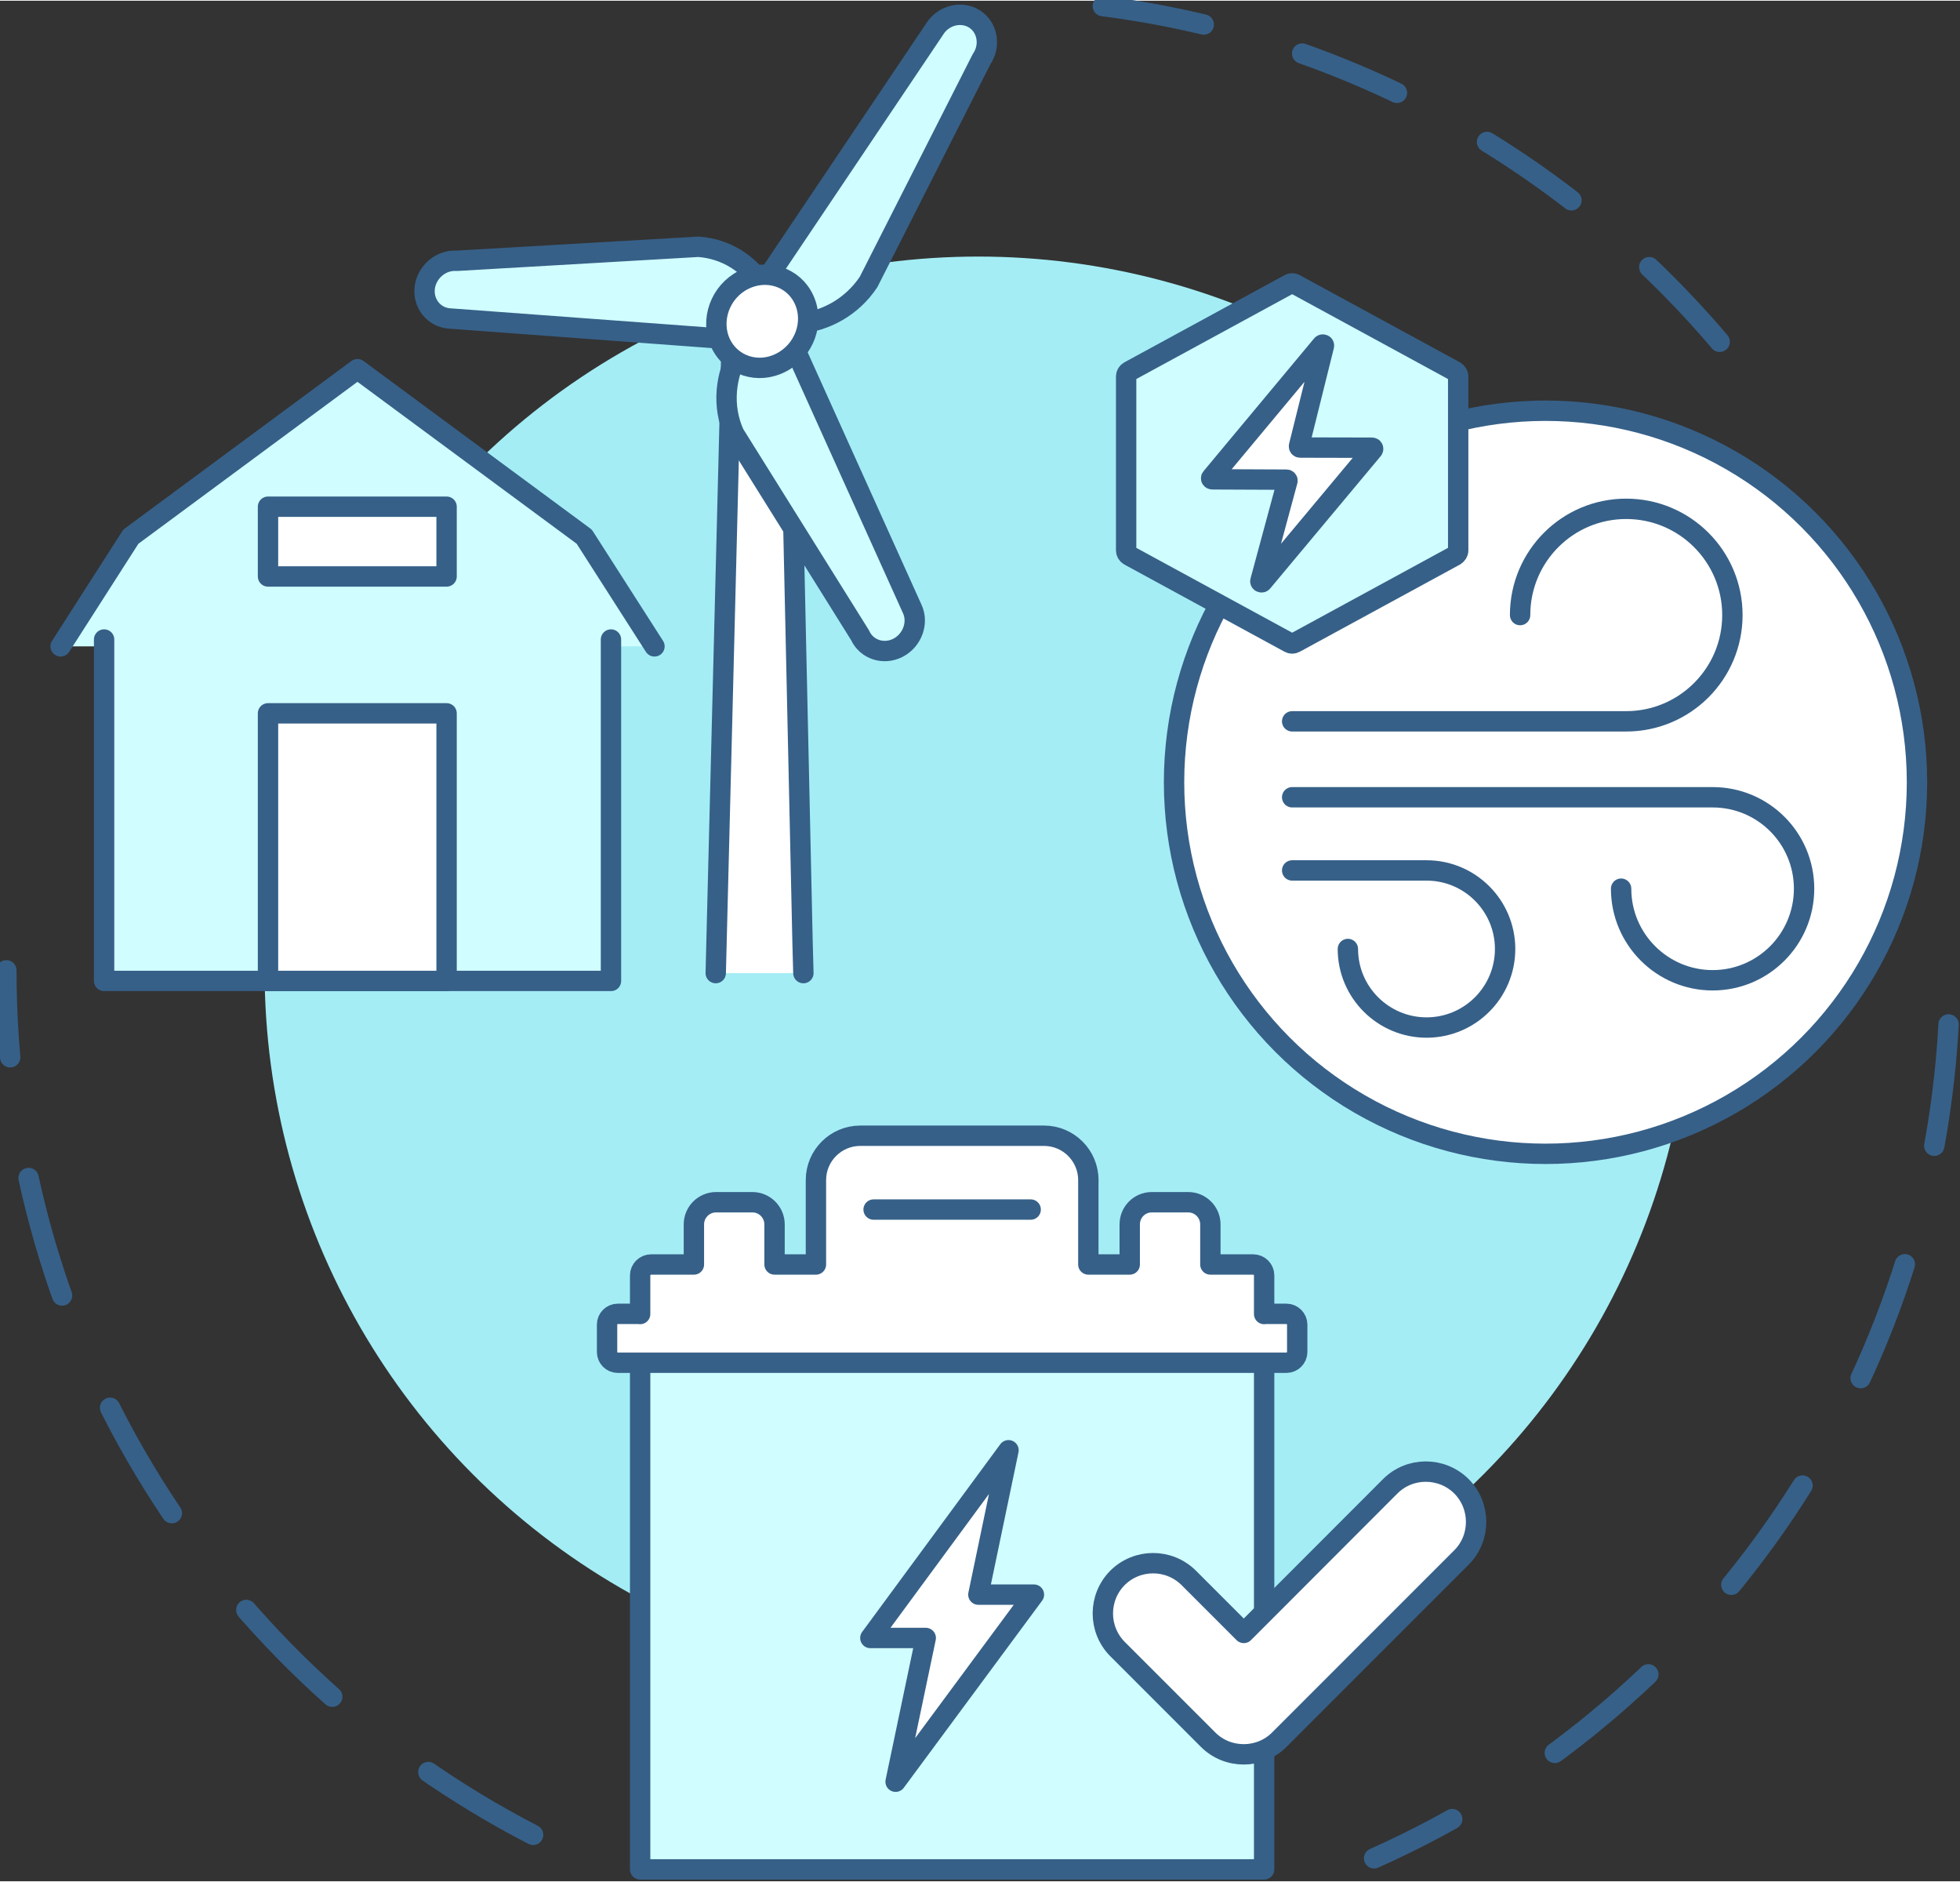 <svg version="1.2" xmlns="http://www.w3.org/2000/svg" viewBox="0 0 1203 1154" width="200" height="192">
	<rect x="0" y="0" width="1203" height="1154" fill="#333333" stroke="none"/>
	<title>electricity2-svg</title>
	<style>
		.s0 { fill: none;stroke: #366088;stroke-linecap: round;stroke-linejoin: round;stroke-width: 12.5;stroke-dasharray: 75 } 
		.s1 { fill: none;stroke: #366088;stroke-linecap: round;stroke-linejoin: round;stroke-width: 12.5;stroke-dasharray: 63 } 
		.s2 { fill: #a4edf5 } 
		.s3 { fill: #ffffff;stroke: #366088;stroke-linecap: round;stroke-linejoin: round;stroke-width: 12.5 } 
		.s4 { fill: #d0fdff;stroke: #366088;stroke-linecap: round;stroke-linejoin: round;stroke-width: 12.5 } 
		.s5 { fill: none;stroke: #366088;stroke-linecap: round;stroke-linejoin: round;stroke-width: 12.5 } 
	</style>
	<g id="&lt;Group&gt;">
		<g id="&lt;Group&gt;">
			<path id="&lt;Path&gt;" class="s0" d="m327.2 1125.5c-192-99.1-323.3-299.5-323.3-530.5"/>
			<path id="&lt;Path&gt;" class="s0" d="m1196 628.2c-12.5 228.6-153.8 423-352.6 511.7"/>
			<path id="&lt;Path&gt;" class="s1" d="m676.9 3.3c159 20.4 298.5 103.4 392.9 223.5"/>
			<circle id="&lt;Path&gt;" class="s2" cx="600.4" cy="595" r="438"/>
		</g>
		<g id="&lt;Group&gt;">
			<g id="&lt;Group&gt;">
				<path id="&lt;Path&gt;" class="s3" d="m439.3 596.7l9.6-381 35.5-8.4 8.2 371 0.5 18.4"/>
				<path id="&lt;Path&gt;" class="s4" d="m468 174.6l105.8-157.4 0.1-0.2c5.5-8.3 16.5-10.8 24.4-5.7 7.9 5.2 9.8 16.3 4.2 24.5l-69.4 136.8c-10.2 15.3-26.5 24.2-43.1 25.5"/>
				<path id="&lt;Path&gt;" class="s4" d="m449.1 207.8l-173-12.8h-0.2c-9.6-0.7-16.4-9.2-15.2-19 1.3-9.7 10.1-17.1 19.7-16.4l148.3-8.6c16.9 1.2 31 10.4 39.3 23.6"/>
				<path id="&lt;Path&gt;" class="s4" d="m485.5 208.3l74.3 164.7 0.1 0.2c4 8.6 0 19.4-8.8 23.9-8.8 4.5-19.3 1-23.2-7.7l-77.3-123.7c-7.6-16.8-5.6-36.1 3.6-51.6"/>
				<path id="&lt;Path&gt;" class="s3" d="m479.5 222c-14.1 7.4-30.8 2-37.3-12-6.4-14-0.2-31.3 14-38.6 14.2-7.3 30.9-2 37.3 12 6.5 14 0.2 31.3-14 38.6z"/>
			</g>
			<g id="&lt;Group&gt;">
				<path id="&lt;Path&gt;" class="s4" d="m37.2 396.2l43.1-67.3 139.1-102.8 139.2 102.8 43.1 67.3"/>
				<path id="&lt;Path&gt;" class="s4" d="m375 392v208.9 0.6h-311.1v-209.5"/>
				<path id="&lt;Path&gt;" class="s3" d="m274.1 601.5h-109.6v-164.2h109.6z"/>
				<path id="&lt;Path&gt;" class="s3" d="m274.1 353.3h-109.6v-42.8h109.6z"/>
			</g>
		</g>
		<g id="&lt;Group&gt;">
			<g id="&lt;Group&gt;">
				<path id="&lt;Path&gt;" class="s4" d="m775.9 835.8v310.9h-275.1-107.9v-310.9"/>
				<path id="&lt;Path&gt;" class="s3" d="m775.9 805.8h13.7c3.6 0 6.6 3 6.6 6.6v16.8c0 3.6-3 6.6-6.6 6.6h-13.7-383-13.7c-3.7 0-6.6-3-6.6-6.6v-16.8c0-3.6 2.9-6.6 6.6-6.6h13.7v0.1-23.7c0-3.7 3.1-6.7 6.8-6.7h26.2v-24.6c0-7.5 6.1-13.6 13.6-13.6h22.3c7.5 0 13.6 6.1 13.6 13.6v24.6h25.4v-51.8c0-15 12.2-27.2 27.2-27.2h112.8c15 0 27.2 12.2 27.2 27.2v51.8h25.4v-24.6c0-7.5 6-13.6 13.5-13.6h22.4c7.5 0 13.6 6.1 13.6 13.6v24.6h26.2c3.8 0 6.8 3 6.8 6.7v23.7z"/>
				<path id="&lt;Path&gt;" class="s5" d="m632.6 741.8h-96.4"/>
				<g id="&lt;Group&gt;">
					<path id="&lt;Path&gt;" class="s3" d="m763.4 1076.1c-8 0-15.9-3-21.9-9l-55.6-55.6c-12-12.1-12-31.6 0-43.7 12.1-12 31.6-12 43.7 0l33.8 33.8 89.9-90c12-12 31.6-12 43.7 0 12 12.1 12 31.7 0 43.7l-111.8 111.8c-6 6-13.9 9-21.8 9z"/>
				</g>
			</g>
			<path id="&lt;Path&gt;" class="s3" d="m549.7 1092.9l18.5-88.2h-34l84.8-115.2-18.5 88.6h34.1z"/>
		</g>
		<g id="&lt;Group&gt;">
			<g id="&lt;Group&gt;">
				<circle id="&lt;Path&gt;" class="s3" cx="948.6" cy="479.6" r="228"/>
				<path id="&lt;Path&gt;" class="s5" d="m793.1 533.7h82.5c26.6 0 48.2 21.6 48.2 48.2 0 26.6-21.6 48.2-48.2 48.2-26.6 0-48.3-21.6-48.3-48.2"/>
				<path id="&lt;Path&gt;" class="s5" d="m933 377c0-36 29.1-65.2 65.1-65.2 36 0 65.2 29.2 65.2 65.2 0 36-29.2 65.2-65.2 65.2h-205"/>
				<path id="&lt;Path&gt;" class="s5" d="m793.1 488.8h258.1c31 0 56.1 25.1 56.1 56.1 0 31-25.1 56.2-56.1 56.2-31 0-56.2-25.2-56.2-56.2"/>
			</g>
			<g id="&lt;Group&gt;">
				<path id="&lt;Path&gt;" class="s4" d="m794.8 173.9l98.3 53.5c1.1 0.7 1.9 1.9 1.9 3.2v106.7c0 1.3-0.8 2.5-1.9 3.2l-98.3 53.5c-1.1 0.6-2.3 0.6-3.4 0l-98.3-53.5c-1.2-0.7-1.9-1.9-1.9-3.2v-106.7c0-1.3 0.7-2.5 1.9-3.2l98.3-53.5c1.1-0.6 2.3-0.6 3.4 0z"/>
				<path id="&lt;Path&gt;" class="s3" d="m743.5 292.7l67.9-81.5c0.5-0.5 1.4-0.1 1.2 0.6l-15.3 61.5c-0.1 0.4 0.2 0.9 0.7 0.9l44.1 0.1c0.6 0 0.9 0.6 0.6 1.1l-67.9 81.3c-0.4 0.5-1.4 0.1-1.2-0.6l16.6-61.4c0.2-0.4-0.2-0.8-0.6-0.8l-45.5-0.2c-0.6 0-1-0.6-0.6-1z"/>
			</g>
		</g>
	</g>
</svg>